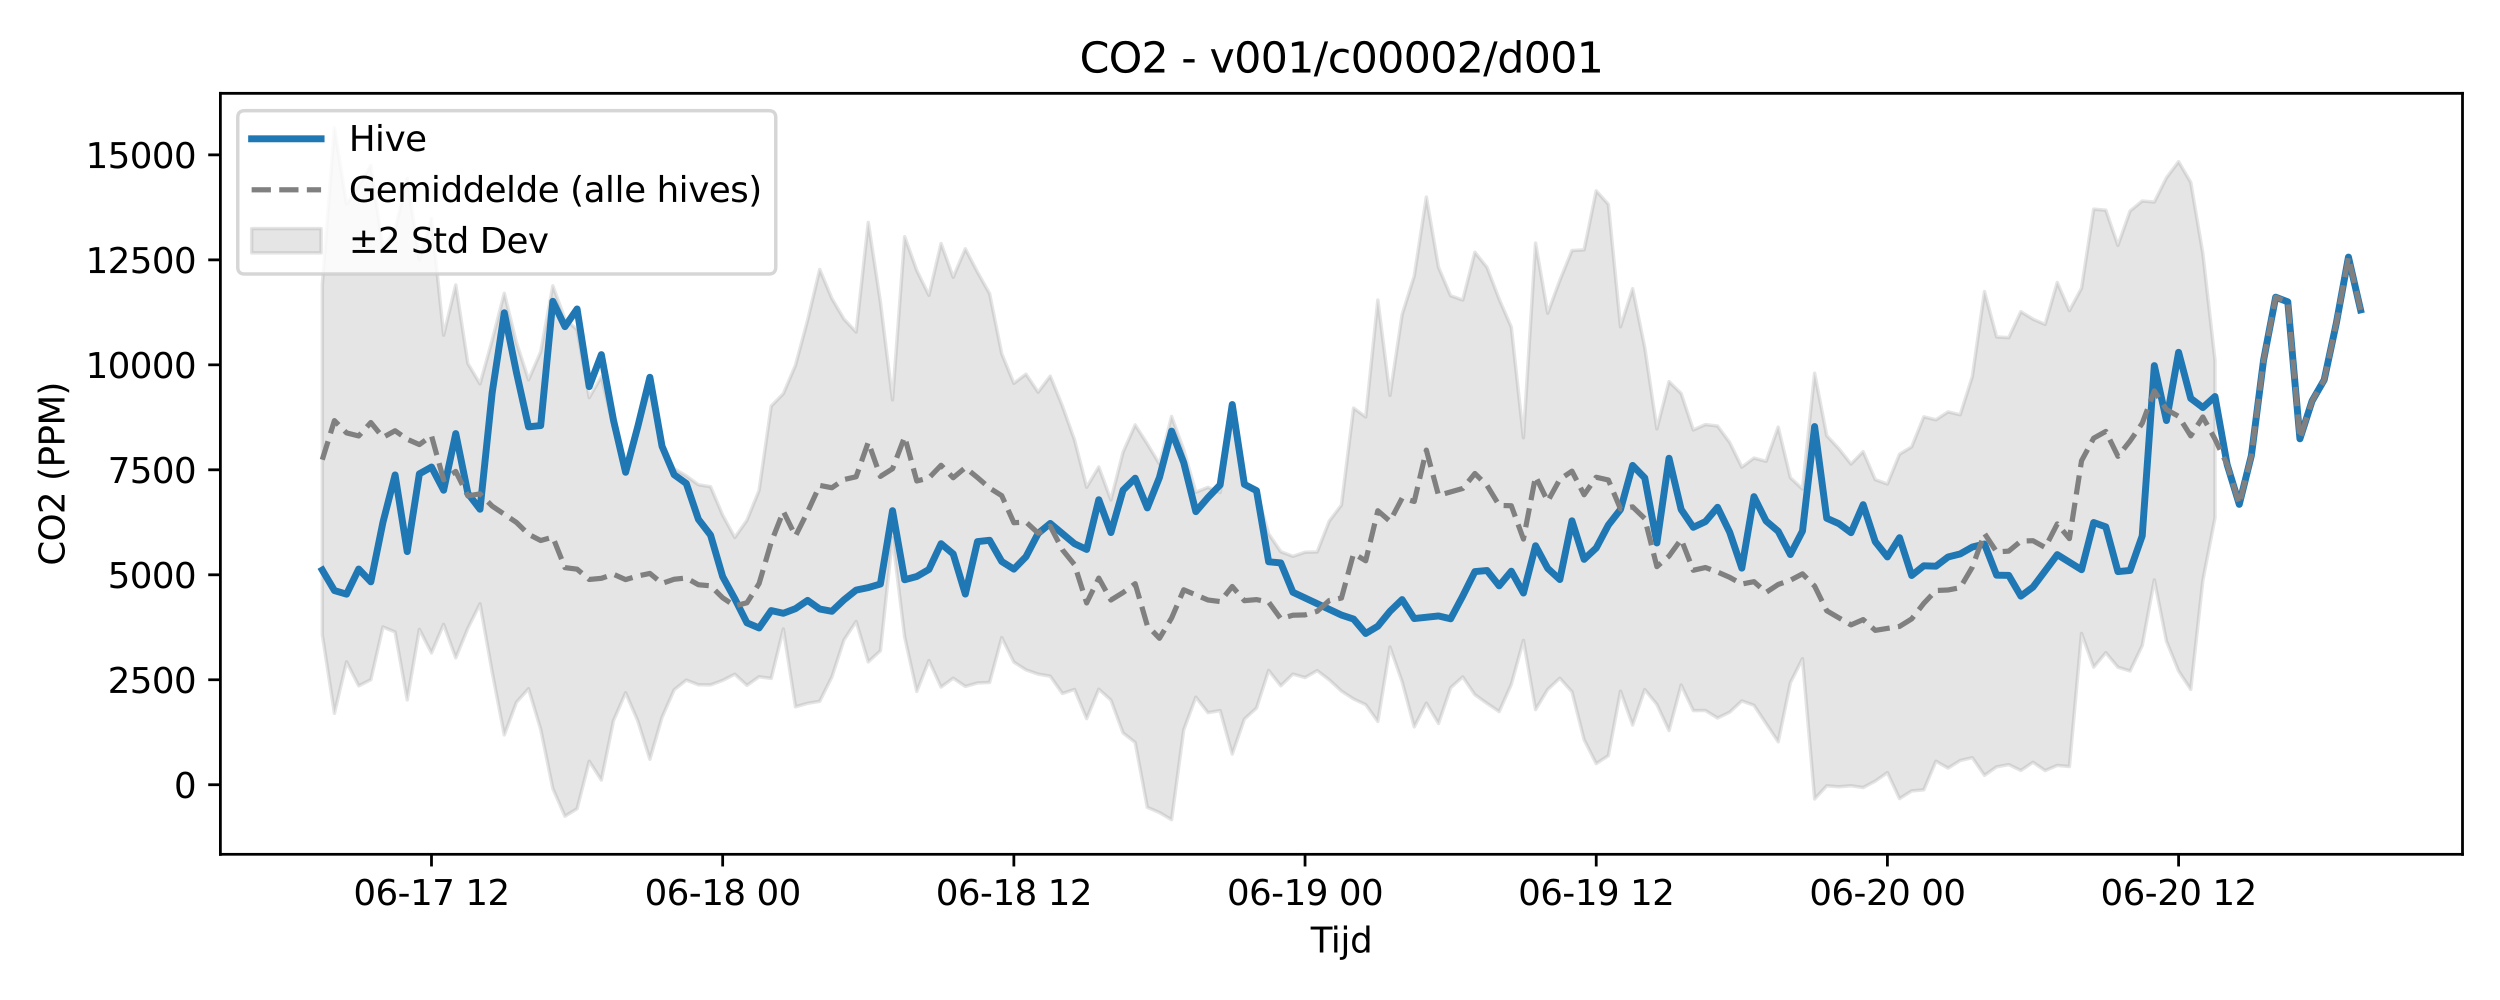 <?xml version="1.0" encoding="utf-8" standalone="no"?>
<!DOCTYPE svg PUBLIC "-//W3C//DTD SVG 1.1//EN"
  "http://www.w3.org/Graphics/SVG/1.1/DTD/svg11.dtd">
<svg xmlns:xlink="http://www.w3.org/1999/xlink" width="720pt" height="288pt" viewBox="0 0 720 288" xmlns="http://www.w3.org/2000/svg" version="1.1">
 <defs>
  <style type="text/css">*{stroke-linejoin: round; stroke-linecap: butt}</style>
 </defs>
 <g id="figure_1">
  <g id="patch_1">
   <path d="M 0 288 
L 720 288 
L 720 0 
L 0 0 
z
" style="fill: #ffffff"/>
  </g>
  <g id="axes_1">
   <g id="patch_2">
    <path d="M 63.47 246.04 
L 709.2 246.04 
L 709.2 26.88 
L 63.47 26.88 
z
" style="fill: #ffffff"/>
   </g>
   <g id="FillBetweenPolyCollection_1">
    <defs>
     <path id="m7ba785baf7" d="M 92.821 -205.991 
L 92.821 -105.215 
L 96.316 -82.559 
L 99.81 -97.385 
L 103.304 -90.478 
L 106.798 -92.239 
L 110.292 -107.432 
L 113.787 -105.982 
L 117.281 -86.429 
L 120.775 -106.752 
L 124.269 -99.958 
L 127.763 -108.18 
L 131.258 -98.531 
L 134.752 -107.076 
L 138.246 -114.104 
L 141.74 -94.494 
L 145.235 -76.346 
L 148.729 -85.74 
L 152.223 -89.642 
L 155.717 -78 
L 159.211 -60.906 
L 162.706 -52.935 
L 166.2 -55.085 
L 169.694 -68.754 
L 173.188 -63.342 
L 176.682 -80.456 
L 180.177 -88.487 
L 183.671 -80.413 
L 187.165 -69.338 
L 190.659 -81.396 
L 194.153 -89.329 
L 197.648 -92.126 
L 201.142 -90.788 
L 204.636 -90.749 
L 208.13 -92.038 
L 211.625 -93.823 
L 215.119 -90.611 
L 218.613 -93.085 
L 222.107 -92.614 
L 225.601 -106.865 
L 229.096 -84.448 
L 232.59 -85.443 
L 236.084 -86.019 
L 239.578 -93.029 
L 243.072 -103.702 
L 246.567 -109.013 
L 250.061 -97.372 
L 253.555 -100.571 
L 257.049 -133.162 
L 260.543 -104.57 
L 264.038 -88.856 
L 267.532 -97.761 
L 271.026 -90.125 
L 274.52 -92.673 
L 278.014 -90.301 
L 281.509 -91.3 
L 285.003 -91.457 
L 288.497 -104.375 
L 291.991 -97.308 
L 295.486 -95.076 
L 298.98 -93.855 
L 302.474 -93.247 
L 305.968 -88.275 
L 309.462 -89.433 
L 312.957 -81.035 
L 316.451 -89.505 
L 319.945 -86.374 
L 323.439 -76.921 
L 326.933 -74.16 
L 330.428 -55.48 
L 333.922 -53.983 
L 337.416 -51.922 
L 340.91 -77.807 
L 344.404 -87.214 
L 347.899 -82.748 
L 351.393 -83.359 
L 354.887 -70.826 
L 358.381 -80.906 
L 361.876 -84.082 
L 365.37 -94.918 
L 368.864 -90.49 
L 372.358 -93.857 
L 375.852 -92.861 
L 379.347 -94.85 
L 382.841 -92.196 
L 386.335 -88.967 
L 389.829 -86.695 
L 393.323 -85.067 
L 396.818 -80.219 
L 400.312 -101.653 
L 403.806 -91.69 
L 407.3 -78.65 
L 410.794 -85.491 
L 414.289 -79.639 
L 417.783 -89.928 
L 421.277 -93.052 
L 424.771 -87.912 
L 428.266 -85.422 
L 431.76 -83.057 
L 435.254 -90.893 
L 438.748 -103.573 
L 442.242 -83.63 
L 445.737 -89.427 
L 449.231 -92.68 
L 452.725 -88.764 
L 456.219 -74.972 
L 459.713 -68.074 
L 463.208 -70.372 
L 466.702 -88.946 
L 470.196 -79.195 
L 473.69 -89.41 
L 477.184 -85.125 
L 480.679 -77.596 
L 484.173 -90.703 
L 487.667 -83.348 
L 491.161 -83.37 
L 494.656 -81.206 
L 498.15 -82.886 
L 501.644 -86.127 
L 505.138 -84.879 
L 508.632 -79.621 
L 512.127 -74.357 
L 515.621 -91.35 
L 519.115 -98.301 
L 522.609 -57.893 
L 526.103 -61.674 
L 529.598 -61.407 
L 533.092 -61.695 
L 536.586 -61.178 
L 540.08 -63.047 
L 543.574 -65.477 
L 547.069 -58.001 
L 550.563 -60.212 
L 554.057 -60.52 
L 557.551 -68.764 
L 561.045 -66.781 
L 564.54 -68.959 
L 568.034 -69.781 
L 571.528 -64.693 
L 575.022 -67.142 
L 578.517 -67.793 
L 582.011 -66.102 
L 585.505 -68.468 
L 588.999 -66.071 
L 592.493 -67.563 
L 595.988 -67.234 
L 599.482 -105.581 
L 602.976 -95.848 
L 606.47 -100.025 
L 609.964 -95.833 
L 613.459 -94.761 
L 616.953 -102.053 
L 620.447 -120.992 
L 623.941 -103.34 
L 627.435 -94.734 
L 630.93 -89.442 
L 634.424 -120.862 
L 637.918 -138.87 
L 637.918 -184.216 
L 637.918 -184.216 
L 634.424 -214.956 
L 630.93 -235.501 
L 627.435 -241.443 
L 623.941 -236.793 
L 620.447 -229.827 
L 616.953 -230.108 
L 613.459 -227.224 
L 609.964 -217.328 
L 606.47 -227.477 
L 602.976 -227.766 
L 599.482 -204.997 
L 595.988 -198.531 
L 592.493 -206.65 
L 588.999 -194.571 
L 585.505 -196.076 
L 582.011 -198.238 
L 578.517 -190.758 
L 575.022 -190.966 
L 571.528 -204.033 
L 568.034 -179.563 
L 564.54 -168.546 
L 561.045 -169.382 
L 557.551 -167.106 
L 554.057 -167.954 
L 550.563 -159.303 
L 547.069 -157.179 
L 543.574 -148.606 
L 540.08 -149.865 
L 536.586 -157.939 
L 533.092 -154.37 
L 529.598 -158.767 
L 526.103 -162.525 
L 522.609 -180.518 
L 519.115 -147.166 
L 515.621 -150.43 
L 512.127 -165.002 
L 508.632 -155.143 
L 505.138 -156.083 
L 501.644 -153.46 
L 498.15 -160.572 
L 494.656 -165.31 
L 491.161 -165.735 
L 487.667 -164.179 
L 484.173 -174.673 
L 480.679 -178.105 
L 477.184 -164.496 
L 473.69 -187.901 
L 470.196 -204.865 
L 466.702 -193.886 
L 463.208 -229.156 
L 459.713 -233.031 
L 456.219 -216.046 
L 452.725 -215.848 
L 449.231 -207.243 
L 445.737 -197.806 
L 442.242 -217.996 
L 438.748 -161.927 
L 435.254 -193.8 
L 431.76 -201.841 
L 428.266 -210.96 
L 424.771 -215.362 
L 421.277 -201.599 
L 417.783 -202.825 
L 414.289 -211.022 
L 410.794 -231.243 
L 407.3 -208.504 
L 403.806 -197.391 
L 400.312 -174.103 
L 396.818 -201.587 
L 393.323 -167.923 
L 389.829 -170.478 
L 386.335 -142.558 
L 382.841 -137.939 
L 379.347 -129.045 
L 375.852 -128.958 
L 372.358 -127.784 
L 368.864 -129.12 
L 365.37 -134.268 
L 361.876 -146.551 
L 358.381 -149.116 
L 354.887 -167.368 
L 351.393 -146.143 
L 347.899 -147.649 
L 344.404 -146.243 
L 340.91 -158.478 
L 337.416 -168.061 
L 333.922 -154.366 
L 330.428 -160.15 
L 326.933 -165.632 
L 323.439 -157.765 
L 319.945 -144.016 
L 316.451 -153.511 
L 312.957 -147.671 
L 309.462 -161.304 
L 305.968 -171.084 
L 302.474 -179.668 
L 298.98 -175.044 
L 295.486 -180.257 
L 291.991 -177.599 
L 288.497 -186.126 
L 285.003 -203.431 
L 281.509 -209.639 
L 278.014 -216.348 
L 274.52 -208.148 
L 271.026 -217.866 
L 267.532 -202.947 
L 264.038 -210.096 
L 260.543 -219.843 
L 257.049 -172.833 
L 253.555 -201.025 
L 250.061 -223.951 
L 246.567 -192.378 
L 243.072 -196.089 
L 239.578 -202.023 
L 236.084 -210.395 
L 232.59 -195.778 
L 229.096 -182.796 
L 225.601 -174.613 
L 222.107 -171.04 
L 218.613 -146.759 
L 215.119 -138.175 
L 211.625 -133.188 
L 208.13 -139.634 
L 204.636 -147.829 
L 201.142 -148.393 
L 197.648 -150.947 
L 194.153 -153.021 
L 190.659 -158.566 
L 187.165 -176.368 
L 183.671 -163.825 
L 180.177 -153.656 
L 176.682 -164.783 
L 173.188 -179.537 
L 169.694 -173.474 
L 166.2 -193.076 
L 162.706 -196.114 
L 159.211 -205.685 
L 155.717 -186.666 
L 152.223 -178.614 
L 148.729 -189.35 
L 145.235 -203.53 
L 141.74 -190.007 
L 138.246 -177.439 
L 134.752 -183.294 
L 131.258 -205.936 
L 127.763 -191.476 
L 124.269 -225.034 
L 120.775 -213.176 
L 117.281 -236.575 
L 113.787 -221.907 
L 110.292 -216.64 
L 106.798 -240.388 
L 103.304 -234.41 
L 99.81 -229.263 
L 96.316 -251.158 
L 92.821 -205.991 
z
" style="stroke: #808080; stroke-opacity: 0.2"/>
    </defs>
    <g clip-path="url(#pe777ac880e)">
     <use xlink:href="#m7ba785baf7" x="0" y="288" style="fill: #808080; fill-opacity: 0.2; stroke: #808080; stroke-opacity: 0.2"/>
    </g>
   </g>
   <g id="matplotlib.axis_1">
    <g id="xtick_1">
     <g id="line2d_1">
      <defs>
       <path id="mfd6731a122" d="M 0 0 
L 0 3.5 
" style="stroke: #000000; stroke-width: 0.8"/>
      </defs>
      <g>
       <use xlink:href="#mfd6731a122" x="124.269" y="246.04" style="stroke: #000000; stroke-width: 0.8"/>
      </g>
     </g>
     <g id="text_1">
      <!-- 06-17 12 -->
      <g transform="translate(101.789 260.638) scale(0.1 -0.1)">
       <defs>
        <path id="DejaVuSans-30" d="M 2034 4250 
Q 1547 4250 1301 3770 
Q 1056 3291 1056 2328 
Q 1056 1369 1301 889 
Q 1547 409 2034 409 
Q 2525 409 2770 889 
Q 3016 1369 3016 2328 
Q 3016 3291 2770 3770 
Q 2525 4250 2034 4250 
z
M 2034 4750 
Q 2819 4750 3233 4129 
Q 3647 3509 3647 2328 
Q 3647 1150 3233 529 
Q 2819 -91 2034 -91 
Q 1250 -91 836 529 
Q 422 1150 422 2328 
Q 422 3509 836 4129 
Q 1250 4750 2034 4750 
z
" transform="scale(0.016)"/>
        <path id="DejaVuSans-36" d="M 2113 2584 
Q 1688 2584 1439 2293 
Q 1191 2003 1191 1497 
Q 1191 994 1439 701 
Q 1688 409 2113 409 
Q 2538 409 2786 701 
Q 3034 994 3034 1497 
Q 3034 2003 2786 2293 
Q 2538 2584 2113 2584 
z
M 3366 4563 
L 3366 3988 
Q 3128 4100 2886 4159 
Q 2644 4219 2406 4219 
Q 1781 4219 1451 3797 
Q 1122 3375 1075 2522 
Q 1259 2794 1537 2939 
Q 1816 3084 2150 3084 
Q 2853 3084 3261 2657 
Q 3669 2231 3669 1497 
Q 3669 778 3244 343 
Q 2819 -91 2113 -91 
Q 1303 -91 875 529 
Q 447 1150 447 2328 
Q 447 3434 972 4092 
Q 1497 4750 2381 4750 
Q 2619 4750 2861 4703 
Q 3103 4656 3366 4563 
z
" transform="scale(0.016)"/>
        <path id="DejaVuSans-2d" d="M 313 2009 
L 1997 2009 
L 1997 1497 
L 313 1497 
L 313 2009 
z
" transform="scale(0.016)"/>
        <path id="DejaVuSans-31" d="M 794 531 
L 1825 531 
L 1825 4091 
L 703 3866 
L 703 4441 
L 1819 4666 
L 2450 4666 
L 2450 531 
L 3481 531 
L 3481 0 
L 794 0 
L 794 531 
z
" transform="scale(0.016)"/>
        <path id="DejaVuSans-37" d="M 525 4666 
L 3525 4666 
L 3525 4397 
L 1831 0 
L 1172 0 
L 2766 4134 
L 525 4134 
L 525 4666 
z
" transform="scale(0.016)"/>
        <path id="DejaVuSans-20" transform="scale(0.016)"/>
        <path id="DejaVuSans-32" d="M 1228 531 
L 3431 531 
L 3431 0 
L 469 0 
L 469 531 
Q 828 903 1448 1529 
Q 2069 2156 2228 2338 
Q 2531 2678 2651 2914 
Q 2772 3150 2772 3378 
Q 2772 3750 2511 3984 
Q 2250 4219 1831 4219 
Q 1534 4219 1204 4116 
Q 875 4013 500 3803 
L 500 4441 
Q 881 4594 1212 4672 
Q 1544 4750 1819 4750 
Q 2544 4750 2975 4387 
Q 3406 4025 3406 3419 
Q 3406 3131 3298 2873 
Q 3191 2616 2906 2266 
Q 2828 2175 2409 1742 
Q 1991 1309 1228 531 
z
" transform="scale(0.016)"/>
       </defs>
       <use xlink:href="#DejaVuSans-30"/>
       <use xlink:href="#DejaVuSans-36" transform="translate(63.623 0)"/>
       <use xlink:href="#DejaVuSans-2d" transform="translate(127.246 0)"/>
       <use xlink:href="#DejaVuSans-31" transform="translate(163.33 0)"/>
       <use xlink:href="#DejaVuSans-37" transform="translate(226.953 0)"/>
       <use xlink:href="#DejaVuSans-20" transform="translate(290.576 0)"/>
       <use xlink:href="#DejaVuSans-31" transform="translate(322.363 0)"/>
       <use xlink:href="#DejaVuSans-32" transform="translate(385.986 0)"/>
      </g>
     </g>
    </g>
    <g id="xtick_2">
     <g id="line2d_2">
      <g>
       <use xlink:href="#mfd6731a122" x="208.13" y="246.04" style="stroke: #000000; stroke-width: 0.8"/>
      </g>
     </g>
     <g id="text_2">
      <!-- 06-18 00 -->
      <g transform="translate(185.65 260.638) scale(0.1 -0.1)">
       <defs>
        <path id="DejaVuSans-38" d="M 2034 2216 
Q 1584 2216 1326 1975 
Q 1069 1734 1069 1313 
Q 1069 891 1326 650 
Q 1584 409 2034 409 
Q 2484 409 2743 651 
Q 3003 894 3003 1313 
Q 3003 1734 2745 1975 
Q 2488 2216 2034 2216 
z
M 1403 2484 
Q 997 2584 770 2862 
Q 544 3141 544 3541 
Q 544 4100 942 4425 
Q 1341 4750 2034 4750 
Q 2731 4750 3128 4425 
Q 3525 4100 3525 3541 
Q 3525 3141 3298 2862 
Q 3072 2584 2669 2484 
Q 3125 2378 3379 2068 
Q 3634 1759 3634 1313 
Q 3634 634 3220 271 
Q 2806 -91 2034 -91 
Q 1263 -91 848 271 
Q 434 634 434 1313 
Q 434 1759 690 2068 
Q 947 2378 1403 2484 
z
M 1172 3481 
Q 1172 3119 1398 2916 
Q 1625 2713 2034 2713 
Q 2441 2713 2670 2916 
Q 2900 3119 2900 3481 
Q 2900 3844 2670 4047 
Q 2441 4250 2034 4250 
Q 1625 4250 1398 4047 
Q 1172 3844 1172 3481 
z
" transform="scale(0.016)"/>
       </defs>
       <use xlink:href="#DejaVuSans-30"/>
       <use xlink:href="#DejaVuSans-36" transform="translate(63.623 0)"/>
       <use xlink:href="#DejaVuSans-2d" transform="translate(127.246 0)"/>
       <use xlink:href="#DejaVuSans-31" transform="translate(163.33 0)"/>
       <use xlink:href="#DejaVuSans-38" transform="translate(226.953 0)"/>
       <use xlink:href="#DejaVuSans-20" transform="translate(290.576 0)"/>
       <use xlink:href="#DejaVuSans-30" transform="translate(322.363 0)"/>
       <use xlink:href="#DejaVuSans-30" transform="translate(385.986 0)"/>
      </g>
     </g>
    </g>
    <g id="xtick_3">
     <g id="line2d_3">
      <g>
       <use xlink:href="#mfd6731a122" x="291.991" y="246.04" style="stroke: #000000; stroke-width: 0.8"/>
      </g>
     </g>
     <g id="text_3">
      <!-- 06-18 12 -->
      <g transform="translate(269.511 260.638) scale(0.1 -0.1)">
       <use xlink:href="#DejaVuSans-30"/>
       <use xlink:href="#DejaVuSans-36" transform="translate(63.623 0)"/>
       <use xlink:href="#DejaVuSans-2d" transform="translate(127.246 0)"/>
       <use xlink:href="#DejaVuSans-31" transform="translate(163.33 0)"/>
       <use xlink:href="#DejaVuSans-38" transform="translate(226.953 0)"/>
       <use xlink:href="#DejaVuSans-20" transform="translate(290.576 0)"/>
       <use xlink:href="#DejaVuSans-31" transform="translate(322.363 0)"/>
       <use xlink:href="#DejaVuSans-32" transform="translate(385.986 0)"/>
      </g>
     </g>
    </g>
    <g id="xtick_4">
     <g id="line2d_4">
      <g>
       <use xlink:href="#mfd6731a122" x="375.852" y="246.04" style="stroke: #000000; stroke-width: 0.8"/>
      </g>
     </g>
     <g id="text_4">
      <!-- 06-19 00 -->
      <g transform="translate(353.372 260.638) scale(0.1 -0.1)">
       <defs>
        <path id="DejaVuSans-39" d="M 703 97 
L 703 672 
Q 941 559 1184 500 
Q 1428 441 1663 441 
Q 2288 441 2617 861 
Q 2947 1281 2994 2138 
Q 2813 1869 2534 1725 
Q 2256 1581 1919 1581 
Q 1219 1581 811 2004 
Q 403 2428 403 3163 
Q 403 3881 828 4315 
Q 1253 4750 1959 4750 
Q 2769 4750 3195 4129 
Q 3622 3509 3622 2328 
Q 3622 1225 3098 567 
Q 2575 -91 1691 -91 
Q 1453 -91 1209 -44 
Q 966 3 703 97 
z
M 1959 2075 
Q 2384 2075 2632 2365 
Q 2881 2656 2881 3163 
Q 2881 3666 2632 3958 
Q 2384 4250 1959 4250 
Q 1534 4250 1286 3958 
Q 1038 3666 1038 3163 
Q 1038 2656 1286 2365 
Q 1534 2075 1959 2075 
z
" transform="scale(0.016)"/>
       </defs>
       <use xlink:href="#DejaVuSans-30"/>
       <use xlink:href="#DejaVuSans-36" transform="translate(63.623 0)"/>
       <use xlink:href="#DejaVuSans-2d" transform="translate(127.246 0)"/>
       <use xlink:href="#DejaVuSans-31" transform="translate(163.33 0)"/>
       <use xlink:href="#DejaVuSans-39" transform="translate(226.953 0)"/>
       <use xlink:href="#DejaVuSans-20" transform="translate(290.576 0)"/>
       <use xlink:href="#DejaVuSans-30" transform="translate(322.363 0)"/>
       <use xlink:href="#DejaVuSans-30" transform="translate(385.986 0)"/>
      </g>
     </g>
    </g>
    <g id="xtick_5">
     <g id="line2d_5">
      <g>
       <use xlink:href="#mfd6731a122" x="459.713" y="246.04" style="stroke: #000000; stroke-width: 0.8"/>
      </g>
     </g>
     <g id="text_5">
      <!-- 06-19 12 -->
      <g transform="translate(437.233 260.638) scale(0.1 -0.1)">
       <use xlink:href="#DejaVuSans-30"/>
       <use xlink:href="#DejaVuSans-36" transform="translate(63.623 0)"/>
       <use xlink:href="#DejaVuSans-2d" transform="translate(127.246 0)"/>
       <use xlink:href="#DejaVuSans-31" transform="translate(163.33 0)"/>
       <use xlink:href="#DejaVuSans-39" transform="translate(226.953 0)"/>
       <use xlink:href="#DejaVuSans-20" transform="translate(290.576 0)"/>
       <use xlink:href="#DejaVuSans-31" transform="translate(322.363 0)"/>
       <use xlink:href="#DejaVuSans-32" transform="translate(385.986 0)"/>
      </g>
     </g>
    </g>
    <g id="xtick_6">
     <g id="line2d_6">
      <g>
       <use xlink:href="#mfd6731a122" x="543.574" y="246.04" style="stroke: #000000; stroke-width: 0.8"/>
      </g>
     </g>
     <g id="text_6">
      <!-- 06-20 00 -->
      <g transform="translate(521.094 260.638) scale(0.1 -0.1)">
       <use xlink:href="#DejaVuSans-30"/>
       <use xlink:href="#DejaVuSans-36" transform="translate(63.623 0)"/>
       <use xlink:href="#DejaVuSans-2d" transform="translate(127.246 0)"/>
       <use xlink:href="#DejaVuSans-32" transform="translate(163.33 0)"/>
       <use xlink:href="#DejaVuSans-30" transform="translate(226.953 0)"/>
       <use xlink:href="#DejaVuSans-20" transform="translate(290.576 0)"/>
       <use xlink:href="#DejaVuSans-30" transform="translate(322.363 0)"/>
       <use xlink:href="#DejaVuSans-30" transform="translate(385.986 0)"/>
      </g>
     </g>
    </g>
    <g id="xtick_7">
     <g id="line2d_7">
      <g>
       <use xlink:href="#mfd6731a122" x="627.435" y="246.04" style="stroke: #000000; stroke-width: 0.8"/>
      </g>
     </g>
     <g id="text_7">
      <!-- 06-20 12 -->
      <g transform="translate(604.955 260.638) scale(0.1 -0.1)">
       <use xlink:href="#DejaVuSans-30"/>
       <use xlink:href="#DejaVuSans-36" transform="translate(63.623 0)"/>
       <use xlink:href="#DejaVuSans-2d" transform="translate(127.246 0)"/>
       <use xlink:href="#DejaVuSans-32" transform="translate(163.33 0)"/>
       <use xlink:href="#DejaVuSans-30" transform="translate(226.953 0)"/>
       <use xlink:href="#DejaVuSans-20" transform="translate(290.576 0)"/>
       <use xlink:href="#DejaVuSans-31" transform="translate(322.363 0)"/>
       <use xlink:href="#DejaVuSans-32" transform="translate(385.986 0)"/>
      </g>
     </g>
    </g>
    <g id="text_8">
     <!-- Tijd -->
     <g transform="translate(377.485 274.317) scale(0.1 -0.1)">
      <defs>
       <path id="DejaVuSans-54" d="M -19 4666 
L 3928 4666 
L 3928 4134 
L 2272 4134 
L 2272 0 
L 1638 0 
L 1638 4134 
L -19 4134 
L -19 4666 
z
" transform="scale(0.016)"/>
       <path id="DejaVuSans-69" d="M 603 3500 
L 1178 3500 
L 1178 0 
L 603 0 
L 603 3500 
z
M 603 4863 
L 1178 4863 
L 1178 4134 
L 603 4134 
L 603 4863 
z
" transform="scale(0.016)"/>
       <path id="DejaVuSans-6a" d="M 603 3500 
L 1178 3500 
L 1178 -63 
Q 1178 -731 923 -1031 
Q 669 -1331 103 -1331 
L -116 -1331 
L -116 -844 
L 38 -844 
Q 366 -844 484 -692 
Q 603 -541 603 -63 
L 603 3500 
z
M 603 4863 
L 1178 4863 
L 1178 4134 
L 603 4134 
L 603 4863 
z
" transform="scale(0.016)"/>
       <path id="DejaVuSans-64" d="M 2906 2969 
L 2906 4863 
L 3481 4863 
L 3481 0 
L 2906 0 
L 2906 525 
Q 2725 213 2448 61 
Q 2172 -91 1784 -91 
Q 1150 -91 751 415 
Q 353 922 353 1747 
Q 353 2572 751 3078 
Q 1150 3584 1784 3584 
Q 2172 3584 2448 3432 
Q 2725 3281 2906 2969 
z
M 947 1747 
Q 947 1113 1208 752 
Q 1469 391 1925 391 
Q 2381 391 2643 752 
Q 2906 1113 2906 1747 
Q 2906 2381 2643 2742 
Q 2381 3103 1925 3103 
Q 1469 3103 1208 2742 
Q 947 2381 947 1747 
z
" transform="scale(0.016)"/>
      </defs>
      <use xlink:href="#DejaVuSans-54"/>
      <use xlink:href="#DejaVuSans-69" transform="translate(57.959 0)"/>
      <use xlink:href="#DejaVuSans-6a" transform="translate(85.742 0)"/>
      <use xlink:href="#DejaVuSans-64" transform="translate(113.525 0)"/>
     </g>
    </g>
   </g>
   <g id="matplotlib.axis_2">
    <g id="ytick_1">
     <g id="line2d_8">
      <defs>
       <path id="mee9c7e38ef" d="M 0 0 
L -3.5 0 
" style="stroke: #000000; stroke-width: 0.8"/>
      </defs>
      <g>
       <use xlink:href="#mee9c7e38ef" x="63.47" y="226.008" style="stroke: #000000; stroke-width: 0.8"/>
      </g>
     </g>
     <g id="text_9">
      <!-- 0 -->
      <g transform="translate(50.108 229.807) scale(0.1 -0.1)">
       <use xlink:href="#DejaVuSans-30"/>
      </g>
     </g>
    </g>
    <g id="ytick_2">
     <g id="line2d_9">
      <g>
       <use xlink:href="#mee9c7e38ef" x="63.47" y="195.773" style="stroke: #000000; stroke-width: 0.8"/>
      </g>
     </g>
     <g id="text_10">
      <!-- 2500 -->
      <g transform="translate(31.02 199.573) scale(0.1 -0.1)">
       <defs>
        <path id="DejaVuSans-35" d="M 691 4666 
L 3169 4666 
L 3169 4134 
L 1269 4134 
L 1269 2991 
Q 1406 3038 1543 3061 
Q 1681 3084 1819 3084 
Q 2600 3084 3056 2656 
Q 3513 2228 3513 1497 
Q 3513 744 3044 326 
Q 2575 -91 1722 -91 
Q 1428 -91 1123 -41 
Q 819 9 494 109 
L 494 744 
Q 775 591 1075 516 
Q 1375 441 1709 441 
Q 2250 441 2565 725 
Q 2881 1009 2881 1497 
Q 2881 1984 2565 2268 
Q 2250 2553 1709 2553 
Q 1456 2553 1204 2497 
Q 953 2441 691 2322 
L 691 4666 
z
" transform="scale(0.016)"/>
       </defs>
       <use xlink:href="#DejaVuSans-32"/>
       <use xlink:href="#DejaVuSans-35" transform="translate(63.623 0)"/>
       <use xlink:href="#DejaVuSans-30" transform="translate(127.246 0)"/>
       <use xlink:href="#DejaVuSans-30" transform="translate(190.869 0)"/>
      </g>
     </g>
    </g>
    <g id="ytick_3">
     <g id="line2d_10">
      <g>
       <use xlink:href="#mee9c7e38ef" x="63.47" y="165.539" style="stroke: #000000; stroke-width: 0.8"/>
      </g>
     </g>
     <g id="text_11">
      <!-- 5000 -->
      <g transform="translate(31.02 169.338) scale(0.1 -0.1)">
       <use xlink:href="#DejaVuSans-35"/>
       <use xlink:href="#DejaVuSans-30" transform="translate(63.623 0)"/>
       <use xlink:href="#DejaVuSans-30" transform="translate(127.246 0)"/>
       <use xlink:href="#DejaVuSans-30" transform="translate(190.869 0)"/>
      </g>
     </g>
    </g>
    <g id="ytick_4">
     <g id="line2d_11">
      <g>
       <use xlink:href="#mee9c7e38ef" x="63.47" y="135.305" style="stroke: #000000; stroke-width: 0.8"/>
      </g>
     </g>
     <g id="text_12">
      <!-- 7500 -->
      <g transform="translate(31.02 139.104) scale(0.1 -0.1)">
       <use xlink:href="#DejaVuSans-37"/>
       <use xlink:href="#DejaVuSans-35" transform="translate(63.623 0)"/>
       <use xlink:href="#DejaVuSans-30" transform="translate(127.246 0)"/>
       <use xlink:href="#DejaVuSans-30" transform="translate(190.869 0)"/>
      </g>
     </g>
    </g>
    <g id="ytick_5">
     <g id="line2d_12">
      <g>
       <use xlink:href="#mee9c7e38ef" x="63.47" y="105.07" style="stroke: #000000; stroke-width: 0.8"/>
      </g>
     </g>
     <g id="text_13">
      <!-- 10000 -->
      <g transform="translate(24.657 108.87) scale(0.1 -0.1)">
       <use xlink:href="#DejaVuSans-31"/>
       <use xlink:href="#DejaVuSans-30" transform="translate(63.623 0)"/>
       <use xlink:href="#DejaVuSans-30" transform="translate(127.246 0)"/>
       <use xlink:href="#DejaVuSans-30" transform="translate(190.869 0)"/>
       <use xlink:href="#DejaVuSans-30" transform="translate(254.492 0)"/>
      </g>
     </g>
    </g>
    <g id="ytick_6">
     <g id="line2d_13">
      <g>
       <use xlink:href="#mee9c7e38ef" x="63.47" y="74.836" style="stroke: #000000; stroke-width: 0.8"/>
      </g>
     </g>
     <g id="text_14">
      <!-- 12500 -->
      <g transform="translate(24.657 78.635) scale(0.1 -0.1)">
       <use xlink:href="#DejaVuSans-31"/>
       <use xlink:href="#DejaVuSans-32" transform="translate(63.623 0)"/>
       <use xlink:href="#DejaVuSans-35" transform="translate(127.246 0)"/>
       <use xlink:href="#DejaVuSans-30" transform="translate(190.869 0)"/>
       <use xlink:href="#DejaVuSans-30" transform="translate(254.492 0)"/>
      </g>
     </g>
    </g>
    <g id="ytick_7">
     <g id="line2d_14">
      <g>
       <use xlink:href="#mee9c7e38ef" x="63.47" y="44.602" style="stroke: #000000; stroke-width: 0.8"/>
      </g>
     </g>
     <g id="text_15">
      <!-- 15000 -->
      <g transform="translate(24.657 48.401) scale(0.1 -0.1)">
       <use xlink:href="#DejaVuSans-31"/>
       <use xlink:href="#DejaVuSans-35" transform="translate(63.623 0)"/>
       <use xlink:href="#DejaVuSans-30" transform="translate(127.246 0)"/>
       <use xlink:href="#DejaVuSans-30" transform="translate(190.869 0)"/>
       <use xlink:href="#DejaVuSans-30" transform="translate(254.492 0)"/>
      </g>
     </g>
    </g>
    <g id="text_16">
     <!-- CO2 (PPM) -->
     <g transform="translate(18.578 162.903) rotate(-90) scale(0.1 -0.1)">
      <defs>
       <path id="DejaVuSans-43" d="M 4122 4306 
L 4122 3641 
Q 3803 3938 3442 4084 
Q 3081 4231 2675 4231 
Q 1875 4231 1450 3742 
Q 1025 3253 1025 2328 
Q 1025 1406 1450 917 
Q 1875 428 2675 428 
Q 3081 428 3442 575 
Q 3803 722 4122 1019 
L 4122 359 
Q 3791 134 3420 21 
Q 3050 -91 2638 -91 
Q 1578 -91 968 557 
Q 359 1206 359 2328 
Q 359 3453 968 4101 
Q 1578 4750 2638 4750 
Q 3056 4750 3426 4639 
Q 3797 4528 4122 4306 
z
" transform="scale(0.016)"/>
       <path id="DejaVuSans-4f" d="M 2522 4238 
Q 1834 4238 1429 3725 
Q 1025 3213 1025 2328 
Q 1025 1447 1429 934 
Q 1834 422 2522 422 
Q 3209 422 3611 934 
Q 4013 1447 4013 2328 
Q 4013 3213 3611 3725 
Q 3209 4238 2522 4238 
z
M 2522 4750 
Q 3503 4750 4090 4092 
Q 4678 3434 4678 2328 
Q 4678 1225 4090 567 
Q 3503 -91 2522 -91 
Q 1538 -91 948 565 
Q 359 1222 359 2328 
Q 359 3434 948 4092 
Q 1538 4750 2522 4750 
z
" transform="scale(0.016)"/>
       <path id="DejaVuSans-28" d="M 1984 4856 
Q 1566 4138 1362 3434 
Q 1159 2731 1159 2009 
Q 1159 1288 1364 580 
Q 1569 -128 1984 -844 
L 1484 -844 
Q 1016 -109 783 600 
Q 550 1309 550 2009 
Q 550 2706 781 3412 
Q 1013 4119 1484 4856 
L 1984 4856 
z
" transform="scale(0.016)"/>
       <path id="DejaVuSans-50" d="M 1259 4147 
L 1259 2394 
L 2053 2394 
Q 2494 2394 2734 2622 
Q 2975 2850 2975 3272 
Q 2975 3691 2734 3919 
Q 2494 4147 2053 4147 
L 1259 4147 
z
M 628 4666 
L 2053 4666 
Q 2838 4666 3239 4311 
Q 3641 3956 3641 3272 
Q 3641 2581 3239 2228 
Q 2838 1875 2053 1875 
L 1259 1875 
L 1259 0 
L 628 0 
L 628 4666 
z
" transform="scale(0.016)"/>
       <path id="DejaVuSans-4d" d="M 628 4666 
L 1569 4666 
L 2759 1491 
L 3956 4666 
L 4897 4666 
L 4897 0 
L 4281 0 
L 4281 4097 
L 3078 897 
L 2444 897 
L 1241 4097 
L 1241 0 
L 628 0 
L 628 4666 
z
" transform="scale(0.016)"/>
       <path id="DejaVuSans-29" d="M 513 4856 
L 1013 4856 
Q 1481 4119 1714 3412 
Q 1947 2706 1947 2009 
Q 1947 1309 1714 600 
Q 1481 -109 1013 -844 
L 513 -844 
Q 928 -128 1133 580 
Q 1338 1288 1338 2009 
Q 1338 2731 1133 3434 
Q 928 4138 513 4856 
z
" transform="scale(0.016)"/>
      </defs>
      <use xlink:href="#DejaVuSans-43"/>
      <use xlink:href="#DejaVuSans-4f" transform="translate(69.824 0)"/>
      <use xlink:href="#DejaVuSans-32" transform="translate(148.535 0)"/>
      <use xlink:href="#DejaVuSans-20" transform="translate(212.158 0)"/>
      <use xlink:href="#DejaVuSans-28" transform="translate(243.945 0)"/>
      <use xlink:href="#DejaVuSans-50" transform="translate(282.959 0)"/>
      <use xlink:href="#DejaVuSans-50" transform="translate(343.262 0)"/>
      <use xlink:href="#DejaVuSans-4d" transform="translate(403.564 0)"/>
      <use xlink:href="#DejaVuSans-29" transform="translate(489.844 0)"/>
     </g>
    </g>
   </g>
   <g id="line2d_15">
    <path d="M 92.821 164.178 
L 96.316 170.086 
L 99.81 171.118 
L 103.304 163.89 
L 106.798 167.567 
L 110.292 150.414 
L 113.787 136.784 
L 117.281 158.855 
L 120.775 136.47 
L 124.269 134.507 
L 127.763 141.182 
L 131.258 124.876 
L 134.752 142.097 
L 138.246 146.657 
L 141.74 113.145 
L 145.235 90.08 
L 148.729 107.239 
L 152.223 122.929 
L 155.717 122.562 
L 159.211 86.777 
L 162.706 94.069 
L 166.2 88.99 
L 169.694 111.347 
L 173.188 102.136 
L 176.682 121.014 
L 180.177 136.018 
L 183.671 122.909 
L 187.165 108.662 
L 190.659 128.492 
L 194.153 136.712 
L 197.648 139.235 
L 201.142 149.559 
L 204.636 154.106 
L 208.13 166.071 
L 211.625 172.441 
L 215.119 179.378 
L 218.613 180.85 
L 222.107 175.847 
L 225.601 176.623 
L 229.096 175.299 
L 232.59 172.912 
L 236.084 175.399 
L 239.578 176.053 
L 243.072 172.747 
L 246.567 169.947 
L 250.061 169.228 
L 253.555 168.2 
L 257.049 147.08 
L 260.543 166.97 
L 264.038 166.027 
L 267.532 164.003 
L 271.026 156.586 
L 274.52 159.537 
L 278.014 171.09 
L 281.509 155.985 
L 285.003 155.602 
L 288.497 161.709 
L 291.991 163.91 
L 295.486 160.331 
L 298.98 153.627 
L 302.474 150.752 
L 309.462 156.594 
L 312.957 158.238 
L 316.451 143.928 
L 319.945 153.373 
L 323.439 141.162 
L 326.933 137.727 
L 330.428 146.274 
L 333.922 137.506 
L 337.416 124.166 
L 340.91 133.233 
L 344.404 147.35 
L 347.899 143.287 
L 351.393 139.65 
L 354.887 116.507 
L 358.381 139.493 
L 361.876 141.311 
L 365.37 161.79 
L 368.864 162.121 
L 372.358 170.57 
L 386.335 177.137 
L 389.829 178.294 
L 393.323 182.442 
L 396.818 180.348 
L 400.312 176.061 
L 403.806 172.686 
L 407.3 178.141 
L 414.289 177.395 
L 417.783 178.213 
L 421.277 171.634 
L 424.771 164.62 
L 428.266 164.305 
L 431.76 168.72 
L 435.254 164.511 
L 438.748 170.788 
L 442.242 157.182 
L 445.737 163.693 
L 449.231 166.906 
L 452.725 149.995 
L 456.219 161.089 
L 459.713 157.823 
L 463.208 151.208 
L 466.702 146.733 
L 470.196 134.047 
L 473.69 137.639 
L 477.184 156.368 
L 480.679 131.987 
L 484.173 146.733 
L 487.667 151.865 
L 491.161 150.224 
L 494.656 146.104 
L 498.15 153.28 
L 501.644 163.62 
L 505.138 143.041 
L 508.632 150.043 
L 512.127 153.014 
L 515.621 159.702 
L 519.115 152.937 
L 522.609 122.848 
L 526.103 149.261 
L 529.598 150.809 
L 533.092 153.413 
L 536.586 145.351 
L 540.08 156.017 
L 543.574 160.395 
L 547.069 154.86 
L 550.563 165.741 
L 554.057 162.951 
L 557.551 163.06 
L 561.045 160.411 
L 564.54 159.532 
L 568.034 157.545 
L 571.528 156.674 
L 575.022 165.654 
L 578.517 165.708 
L 582.011 171.683 
L 585.505 169.074 
L 592.493 159.734 
L 599.482 164.076 
L 602.976 150.488 
L 606.47 151.732 
L 609.964 164.62 
L 613.459 164.289 
L 616.953 154.34 
L 620.447 105.304 
L 623.941 121.115 
L 627.435 101.474 
L 630.93 114.729 
L 634.424 117.374 
L 637.918 114.205 
L 641.412 133.785 
L 644.907 145.252 
L 648.401 131.181 
L 651.895 103.805 
L 655.389 85.591 
L 658.883 86.93 
L 662.378 126.371 
L 665.872 115.487 
L 669.366 109.408 
L 672.86 93.077 
L 676.354 74.05 
L 679.849 89.248 
L 679.849 89.248 
" clip-path="url(#pe777ac880e)" style="fill: none; stroke: #1f77b4; stroke-width: 2; stroke-linecap: square"/>
   </g>
   <g id="line2d_16">
    <path d="M 92.821 132.397 
L 96.316 121.141 
L 99.81 124.676 
L 103.304 125.556 
L 106.798 121.687 
L 110.292 125.964 
L 113.787 124.056 
L 117.281 126.498 
L 120.775 128.036 
L 124.269 125.504 
L 127.763 138.172 
L 131.258 135.767 
L 134.752 142.815 
L 138.246 142.229 
L 141.74 145.749 
L 148.729 150.455 
L 152.223 153.872 
L 155.717 155.667 
L 159.211 154.704 
L 162.706 163.476 
L 166.2 163.919 
L 169.694 166.886 
L 173.188 166.56 
L 176.682 165.381 
L 180.177 166.929 
L 183.671 165.881 
L 187.165 165.147 
L 190.659 168.019 
L 194.153 166.825 
L 197.648 166.463 
L 201.142 168.409 
L 204.636 168.711 
L 208.13 172.164 
L 211.625 174.495 
L 215.119 173.607 
L 218.613 168.078 
L 222.107 156.173 
L 225.601 147.261 
L 229.096 154.378 
L 232.59 147.389 
L 236.084 139.793 
L 239.578 140.474 
L 243.072 138.104 
L 246.567 137.305 
L 250.061 127.338 
L 253.555 137.202 
L 257.049 135.002 
L 260.543 125.793 
L 264.038 138.524 
L 267.532 137.646 
L 271.026 134.004 
L 274.52 137.589 
L 278.014 134.676 
L 281.509 137.53 
L 285.003 140.556 
L 288.497 142.75 
L 291.991 150.546 
L 295.486 150.333 
L 298.98 153.551 
L 302.474 151.542 
L 305.968 158.321 
L 309.462 162.632 
L 312.957 173.647 
L 316.451 166.492 
L 319.945 172.805 
L 323.439 170.657 
L 326.933 168.104 
L 330.428 180.185 
L 333.922 183.826 
L 337.416 178.008 
L 340.91 169.858 
L 347.899 172.802 
L 351.393 173.249 
L 354.887 168.903 
L 358.381 172.989 
L 361.876 172.684 
L 365.37 173.407 
L 368.864 178.195 
L 372.358 177.18 
L 375.852 177.091 
L 379.347 176.053 
L 382.841 172.932 
L 386.335 172.238 
L 389.829 159.413 
L 393.323 161.505 
L 396.818 147.097 
L 400.312 150.122 
L 403.806 143.46 
L 407.3 144.423 
L 410.794 129.633 
L 414.289 142.669 
L 421.277 140.675 
L 424.771 136.363 
L 428.266 139.809 
L 431.76 145.551 
L 435.254 145.653 
L 438.748 155.25 
L 442.242 137.187 
L 445.737 144.383 
L 449.231 138.038 
L 452.725 135.694 
L 456.219 142.491 
L 459.713 137.447 
L 463.208 138.236 
L 466.702 146.584 
L 470.196 145.97 
L 473.69 149.345 
L 477.184 163.19 
L 480.679 160.149 
L 484.173 155.312 
L 487.667 164.237 
L 491.161 163.447 
L 494.656 164.742 
L 498.15 166.271 
L 501.644 168.207 
L 505.138 167.519 
L 508.632 170.618 
L 512.127 168.321 
L 515.621 167.11 
L 519.115 165.267 
L 522.609 168.794 
L 526.103 175.9 
L 533.092 179.968 
L 536.586 178.442 
L 540.08 181.544 
L 547.069 180.41 
L 550.563 178.243 
L 554.057 173.763 
L 557.551 170.065 
L 561.045 169.918 
L 564.54 169.248 
L 568.034 163.328 
L 571.528 153.637 
L 575.022 158.946 
L 578.517 158.725 
L 582.011 155.83 
L 585.505 155.728 
L 588.999 157.679 
L 592.493 150.894 
L 595.988 155.118 
L 599.482 132.711 
L 602.976 126.193 
L 606.47 124.249 
L 609.964 131.42 
L 613.459 127.007 
L 616.953 121.919 
L 620.447 112.59 
L 623.941 117.934 
L 627.435 119.911 
L 630.93 125.529 
L 634.424 120.091 
L 637.918 126.457 
L 641.412 133.785 
L 644.907 145.252 
L 648.401 131.181 
L 651.895 103.805 
L 655.389 85.591 
L 658.883 86.93 
L 662.378 126.371 
L 665.872 115.487 
L 669.366 109.408 
L 672.86 93.077 
L 676.354 74.05 
L 679.849 89.248 
L 679.849 89.248 
" clip-path="url(#pe777ac880e)" style="fill: none; stroke-dasharray: 5.55,2.4; stroke-dashoffset: 0; stroke: #808080; stroke-width: 1.5"/>
   </g>
   <g id="patch_3">
    <path d="M 63.47 246.04 
L 63.47 26.88 
" style="fill: none; stroke: #000000; stroke-width: 0.8; stroke-linejoin: miter; stroke-linecap: square"/>
   </g>
   <g id="patch_4">
    <path d="M 709.2 246.04 
L 709.2 26.88 
" style="fill: none; stroke: #000000; stroke-width: 0.8; stroke-linejoin: miter; stroke-linecap: square"/>
   </g>
   <g id="patch_5">
    <path d="M 63.47 246.04 
L 709.2 246.04 
" style="fill: none; stroke: #000000; stroke-width: 0.8; stroke-linejoin: miter; stroke-linecap: square"/>
   </g>
   <g id="patch_6">
    <path d="M 63.47 26.88 
L 709.2 26.88 
" style="fill: none; stroke: #000000; stroke-width: 0.8; stroke-linejoin: miter; stroke-linecap: square"/>
   </g>
   <g id="text_17">
    <!-- CO2 - v001/c00002/d001 -->
    <g transform="translate(310.932 20.88) scale(0.12 -0.12)">
     <defs>
      <path id="DejaVuSans-76" d="M 191 3500 
L 800 3500 
L 1894 563 
L 2988 3500 
L 3597 3500 
L 2284 0 
L 1503 0 
L 191 3500 
z
" transform="scale(0.016)"/>
      <path id="DejaVuSans-2f" d="M 1625 4666 
L 2156 4666 
L 531 -594 
L 0 -594 
L 1625 4666 
z
" transform="scale(0.016)"/>
      <path id="DejaVuSans-63" d="M 3122 3366 
L 3122 2828 
Q 2878 2963 2633 3030 
Q 2388 3097 2138 3097 
Q 1578 3097 1268 2742 
Q 959 2388 959 1747 
Q 959 1106 1268 751 
Q 1578 397 2138 397 
Q 2388 397 2633 464 
Q 2878 531 3122 666 
L 3122 134 
Q 2881 22 2623 -34 
Q 2366 -91 2075 -91 
Q 1284 -91 818 406 
Q 353 903 353 1747 
Q 353 2603 823 3093 
Q 1294 3584 2113 3584 
Q 2378 3584 2631 3529 
Q 2884 3475 3122 3366 
z
" transform="scale(0.016)"/>
     </defs>
     <use xlink:href="#DejaVuSans-43"/>
     <use xlink:href="#DejaVuSans-4f" transform="translate(69.824 0)"/>
     <use xlink:href="#DejaVuSans-32" transform="translate(148.535 0)"/>
     <use xlink:href="#DejaVuSans-20" transform="translate(212.158 0)"/>
     <use xlink:href="#DejaVuSans-2d" transform="translate(243.945 0)"/>
     <use xlink:href="#DejaVuSans-20" transform="translate(280.029 0)"/>
     <use xlink:href="#DejaVuSans-76" transform="translate(311.816 0)"/>
     <use xlink:href="#DejaVuSans-30" transform="translate(370.996 0)"/>
     <use xlink:href="#DejaVuSans-30" transform="translate(434.619 0)"/>
     <use xlink:href="#DejaVuSans-31" transform="translate(498.242 0)"/>
     <use xlink:href="#DejaVuSans-2f" transform="translate(561.865 0)"/>
     <use xlink:href="#DejaVuSans-63" transform="translate(595.557 0)"/>
     <use xlink:href="#DejaVuSans-30" transform="translate(650.537 0)"/>
     <use xlink:href="#DejaVuSans-30" transform="translate(714.16 0)"/>
     <use xlink:href="#DejaVuSans-30" transform="translate(777.783 0)"/>
     <use xlink:href="#DejaVuSans-30" transform="translate(841.406 0)"/>
     <use xlink:href="#DejaVuSans-32" transform="translate(905.029 0)"/>
     <use xlink:href="#DejaVuSans-2f" transform="translate(968.652 0)"/>
     <use xlink:href="#DejaVuSans-64" transform="translate(1002.344 0)"/>
     <use xlink:href="#DejaVuSans-30" transform="translate(1065.82 0)"/>
     <use xlink:href="#DejaVuSans-30" transform="translate(1129.443 0)"/>
     <use xlink:href="#DejaVuSans-31" transform="translate(1193.066 0)"/>
    </g>
   </g>
   <g id="legend_1">
    <g id="patch_7">
     <path d="M 70.47 78.914 
L 221.414 78.914 
Q 223.414 78.914 223.414 76.914 
L 223.414 33.88 
Q 223.414 31.88 221.414 31.88 
L 70.47 31.88 
Q 68.47 31.88 68.47 33.88 
L 68.47 76.914 
Q 68.47 78.914 70.47 78.914 
z
" style="fill: #ffffff; opacity: 0.8; stroke: #cccccc; stroke-linejoin: miter"/>
    </g>
    <g id="line2d_17">
     <path d="M 72.47 39.978 
L 82.47 39.978 
L 92.47 39.978 
" style="fill: none; stroke: #1f77b4; stroke-width: 2; stroke-linecap: square"/>
    </g>
    <g id="text_18">
     <!-- Hive -->
     <g transform="translate(100.47 43.478) scale(0.1 -0.1)">
      <defs>
       <path id="DejaVuSans-48" d="M 628 4666 
L 1259 4666 
L 1259 2753 
L 3553 2753 
L 3553 4666 
L 4184 4666 
L 4184 0 
L 3553 0 
L 3553 2222 
L 1259 2222 
L 1259 0 
L 628 0 
L 628 4666 
z
" transform="scale(0.016)"/>
       <path id="DejaVuSans-65" d="M 3597 1894 
L 3597 1613 
L 953 1613 
Q 991 1019 1311 708 
Q 1631 397 2203 397 
Q 2534 397 2845 478 
Q 3156 559 3463 722 
L 3463 178 
Q 3153 47 2828 -22 
Q 2503 -91 2169 -91 
Q 1331 -91 842 396 
Q 353 884 353 1716 
Q 353 2575 817 3079 
Q 1281 3584 2069 3584 
Q 2775 3584 3186 3129 
Q 3597 2675 3597 1894 
z
M 3022 2063 
Q 3016 2534 2758 2815 
Q 2500 3097 2075 3097 
Q 1594 3097 1305 2825 
Q 1016 2553 972 2059 
L 3022 2063 
z
" transform="scale(0.016)"/>
      </defs>
      <use xlink:href="#DejaVuSans-48"/>
      <use xlink:href="#DejaVuSans-69" transform="translate(75.195 0)"/>
      <use xlink:href="#DejaVuSans-76" transform="translate(102.979 0)"/>
      <use xlink:href="#DejaVuSans-65" transform="translate(162.158 0)"/>
     </g>
    </g>
    <g id="line2d_18">
     <path d="M 72.47 54.657 
L 82.47 54.657 
L 92.47 54.657 
" style="fill: none; stroke-dasharray: 5.55,2.4; stroke-dashoffset: 0; stroke: #808080; stroke-width: 1.5"/>
    </g>
    <g id="text_19">
     <!-- Gemiddelde (alle hives) -->
     <g transform="translate(100.47 58.157) scale(0.1 -0.1)">
      <defs>
       <path id="DejaVuSans-47" d="M 3809 666 
L 3809 1919 
L 2778 1919 
L 2778 2438 
L 4434 2438 
L 4434 434 
Q 4069 175 3628 42 
Q 3188 -91 2688 -91 
Q 1594 -91 976 548 
Q 359 1188 359 2328 
Q 359 3472 976 4111 
Q 1594 4750 2688 4750 
Q 3144 4750 3555 4637 
Q 3966 4525 4313 4306 
L 4313 3634 
Q 3963 3931 3569 4081 
Q 3175 4231 2741 4231 
Q 1884 4231 1454 3753 
Q 1025 3275 1025 2328 
Q 1025 1384 1454 906 
Q 1884 428 2741 428 
Q 3075 428 3337 486 
Q 3600 544 3809 666 
z
" transform="scale(0.016)"/>
       <path id="DejaVuSans-6d" d="M 3328 2828 
Q 3544 3216 3844 3400 
Q 4144 3584 4550 3584 
Q 5097 3584 5394 3201 
Q 5691 2819 5691 2113 
L 5691 0 
L 5113 0 
L 5113 2094 
Q 5113 2597 4934 2840 
Q 4756 3084 4391 3084 
Q 3944 3084 3684 2787 
Q 3425 2491 3425 1978 
L 3425 0 
L 2847 0 
L 2847 2094 
Q 2847 2600 2669 2842 
Q 2491 3084 2119 3084 
Q 1678 3084 1418 2786 
Q 1159 2488 1159 1978 
L 1159 0 
L 581 0 
L 581 3500 
L 1159 3500 
L 1159 2956 
Q 1356 3278 1631 3431 
Q 1906 3584 2284 3584 
Q 2666 3584 2933 3390 
Q 3200 3197 3328 2828 
z
" transform="scale(0.016)"/>
       <path id="DejaVuSans-6c" d="M 603 4863 
L 1178 4863 
L 1178 0 
L 603 0 
L 603 4863 
z
" transform="scale(0.016)"/>
       <path id="DejaVuSans-61" d="M 2194 1759 
Q 1497 1759 1228 1600 
Q 959 1441 959 1056 
Q 959 750 1161 570 
Q 1363 391 1709 391 
Q 2188 391 2477 730 
Q 2766 1069 2766 1631 
L 2766 1759 
L 2194 1759 
z
M 3341 1997 
L 3341 0 
L 2766 0 
L 2766 531 
Q 2569 213 2275 61 
Q 1981 -91 1556 -91 
Q 1019 -91 701 211 
Q 384 513 384 1019 
Q 384 1609 779 1909 
Q 1175 2209 1959 2209 
L 2766 2209 
L 2766 2266 
Q 2766 2663 2505 2880 
Q 2244 3097 1772 3097 
Q 1472 3097 1187 3025 
Q 903 2953 641 2809 
L 641 3341 
Q 956 3463 1253 3523 
Q 1550 3584 1831 3584 
Q 2591 3584 2966 3190 
Q 3341 2797 3341 1997 
z
" transform="scale(0.016)"/>
       <path id="DejaVuSans-68" d="M 3513 2113 
L 3513 0 
L 2938 0 
L 2938 2094 
Q 2938 2591 2744 2837 
Q 2550 3084 2163 3084 
Q 1697 3084 1428 2787 
Q 1159 2491 1159 1978 
L 1159 0 
L 581 0 
L 581 4863 
L 1159 4863 
L 1159 2956 
Q 1366 3272 1645 3428 
Q 1925 3584 2291 3584 
Q 2894 3584 3203 3211 
Q 3513 2838 3513 2113 
z
" transform="scale(0.016)"/>
       <path id="DejaVuSans-73" d="M 2834 3397 
L 2834 2853 
Q 2591 2978 2328 3040 
Q 2066 3103 1784 3103 
Q 1356 3103 1142 2972 
Q 928 2841 928 2578 
Q 928 2378 1081 2264 
Q 1234 2150 1697 2047 
L 1894 2003 
Q 2506 1872 2764 1633 
Q 3022 1394 3022 966 
Q 3022 478 2636 193 
Q 2250 -91 1575 -91 
Q 1294 -91 989 -36 
Q 684 19 347 128 
L 347 722 
Q 666 556 975 473 
Q 1284 391 1588 391 
Q 1994 391 2212 530 
Q 2431 669 2431 922 
Q 2431 1156 2273 1281 
Q 2116 1406 1581 1522 
L 1381 1569 
Q 847 1681 609 1914 
Q 372 2147 372 2553 
Q 372 3047 722 3315 
Q 1072 3584 1716 3584 
Q 2034 3584 2315 3537 
Q 2597 3491 2834 3397 
z
" transform="scale(0.016)"/>
      </defs>
      <use xlink:href="#DejaVuSans-47"/>
      <use xlink:href="#DejaVuSans-65" transform="translate(77.49 0)"/>
      <use xlink:href="#DejaVuSans-6d" transform="translate(139.014 0)"/>
      <use xlink:href="#DejaVuSans-69" transform="translate(236.426 0)"/>
      <use xlink:href="#DejaVuSans-64" transform="translate(264.209 0)"/>
      <use xlink:href="#DejaVuSans-64" transform="translate(327.686 0)"/>
      <use xlink:href="#DejaVuSans-65" transform="translate(391.162 0)"/>
      <use xlink:href="#DejaVuSans-6c" transform="translate(452.686 0)"/>
      <use xlink:href="#DejaVuSans-64" transform="translate(480.469 0)"/>
      <use xlink:href="#DejaVuSans-65" transform="translate(543.945 0)"/>
      <use xlink:href="#DejaVuSans-20" transform="translate(605.469 0)"/>
      <use xlink:href="#DejaVuSans-28" transform="translate(637.256 0)"/>
      <use xlink:href="#DejaVuSans-61" transform="translate(676.27 0)"/>
      <use xlink:href="#DejaVuSans-6c" transform="translate(737.549 0)"/>
      <use xlink:href="#DejaVuSans-6c" transform="translate(765.332 0)"/>
      <use xlink:href="#DejaVuSans-65" transform="translate(793.115 0)"/>
      <use xlink:href="#DejaVuSans-20" transform="translate(854.639 0)"/>
      <use xlink:href="#DejaVuSans-68" transform="translate(886.426 0)"/>
      <use xlink:href="#DejaVuSans-69" transform="translate(949.805 0)"/>
      <use xlink:href="#DejaVuSans-76" transform="translate(977.588 0)"/>
      <use xlink:href="#DejaVuSans-65" transform="translate(1036.768 0)"/>
      <use xlink:href="#DejaVuSans-73" transform="translate(1098.291 0)"/>
      <use xlink:href="#DejaVuSans-29" transform="translate(1150.391 0)"/>
     </g>
    </g>
    <g id="patch_8">
     <path d="M 72.47 72.835 
L 92.47 72.835 
L 92.47 65.835 
L 72.47 65.835 
z
" style="fill: #808080; fill-opacity: 0.2; stroke: #808080; stroke-opacity: 0.2; stroke-linejoin: miter"/>
    </g>
    <g id="text_20">
     <!-- ±2 Std Dev -->
     <g transform="translate(100.47 72.835) scale(0.1 -0.1)">
      <defs>
       <path id="DejaVuSans-b1" d="M 2944 4013 
L 2944 2803 
L 4684 2803 
L 4684 2272 
L 2944 2272 
L 2944 1063 
L 2419 1063 
L 2419 2272 
L 678 2272 
L 678 2803 
L 2419 2803 
L 2419 4013 
L 2944 4013 
z
M 678 531 
L 4684 531 
L 4684 0 
L 678 0 
L 678 531 
z
" transform="scale(0.016)"/>
       <path id="DejaVuSans-53" d="M 3425 4513 
L 3425 3897 
Q 3066 4069 2747 4153 
Q 2428 4238 2131 4238 
Q 1616 4238 1336 4038 
Q 1056 3838 1056 3469 
Q 1056 3159 1242 3001 
Q 1428 2844 1947 2747 
L 2328 2669 
Q 3034 2534 3370 2195 
Q 3706 1856 3706 1288 
Q 3706 609 3251 259 
Q 2797 -91 1919 -91 
Q 1588 -91 1214 -16 
Q 841 59 441 206 
L 441 856 
Q 825 641 1194 531 
Q 1563 422 1919 422 
Q 2459 422 2753 634 
Q 3047 847 3047 1241 
Q 3047 1584 2836 1778 
Q 2625 1972 2144 2069 
L 1759 2144 
Q 1053 2284 737 2584 
Q 422 2884 422 3419 
Q 422 4038 858 4394 
Q 1294 4750 2059 4750 
Q 2388 4750 2728 4690 
Q 3069 4631 3425 4513 
z
" transform="scale(0.016)"/>
       <path id="DejaVuSans-74" d="M 1172 4494 
L 1172 3500 
L 2356 3500 
L 2356 3053 
L 1172 3053 
L 1172 1153 
Q 1172 725 1289 603 
Q 1406 481 1766 481 
L 2356 481 
L 2356 0 
L 1766 0 
Q 1100 0 847 248 
Q 594 497 594 1153 
L 594 3053 
L 172 3053 
L 172 3500 
L 594 3500 
L 594 4494 
L 1172 4494 
z
" transform="scale(0.016)"/>
       <path id="DejaVuSans-44" d="M 1259 4147 
L 1259 519 
L 2022 519 
Q 2988 519 3436 956 
Q 3884 1394 3884 2338 
Q 3884 3275 3436 3711 
Q 2988 4147 2022 4147 
L 1259 4147 
z
M 628 4666 
L 1925 4666 
Q 3281 4666 3915 4102 
Q 4550 3538 4550 2338 
Q 4550 1131 3912 565 
Q 3275 0 1925 0 
L 628 0 
L 628 4666 
z
" transform="scale(0.016)"/>
      </defs>
      <use xlink:href="#DejaVuSans-b1"/>
      <use xlink:href="#DejaVuSans-32" transform="translate(83.789 0)"/>
      <use xlink:href="#DejaVuSans-20" transform="translate(147.412 0)"/>
      <use xlink:href="#DejaVuSans-53" transform="translate(179.199 0)"/>
      <use xlink:href="#DejaVuSans-74" transform="translate(242.676 0)"/>
      <use xlink:href="#DejaVuSans-64" transform="translate(281.885 0)"/>
      <use xlink:href="#DejaVuSans-20" transform="translate(345.361 0)"/>
      <use xlink:href="#DejaVuSans-44" transform="translate(377.148 0)"/>
      <use xlink:href="#DejaVuSans-65" transform="translate(454.15 0)"/>
      <use xlink:href="#DejaVuSans-76" transform="translate(515.674 0)"/>
     </g>
    </g>
   </g>
  </g>
 </g>
 <defs>
  <clipPath id="pe777ac880e">
   <rect x="63.47" y="26.88" width="645.73" height="219.16"/>
  </clipPath>
 </defs>
</svg>
